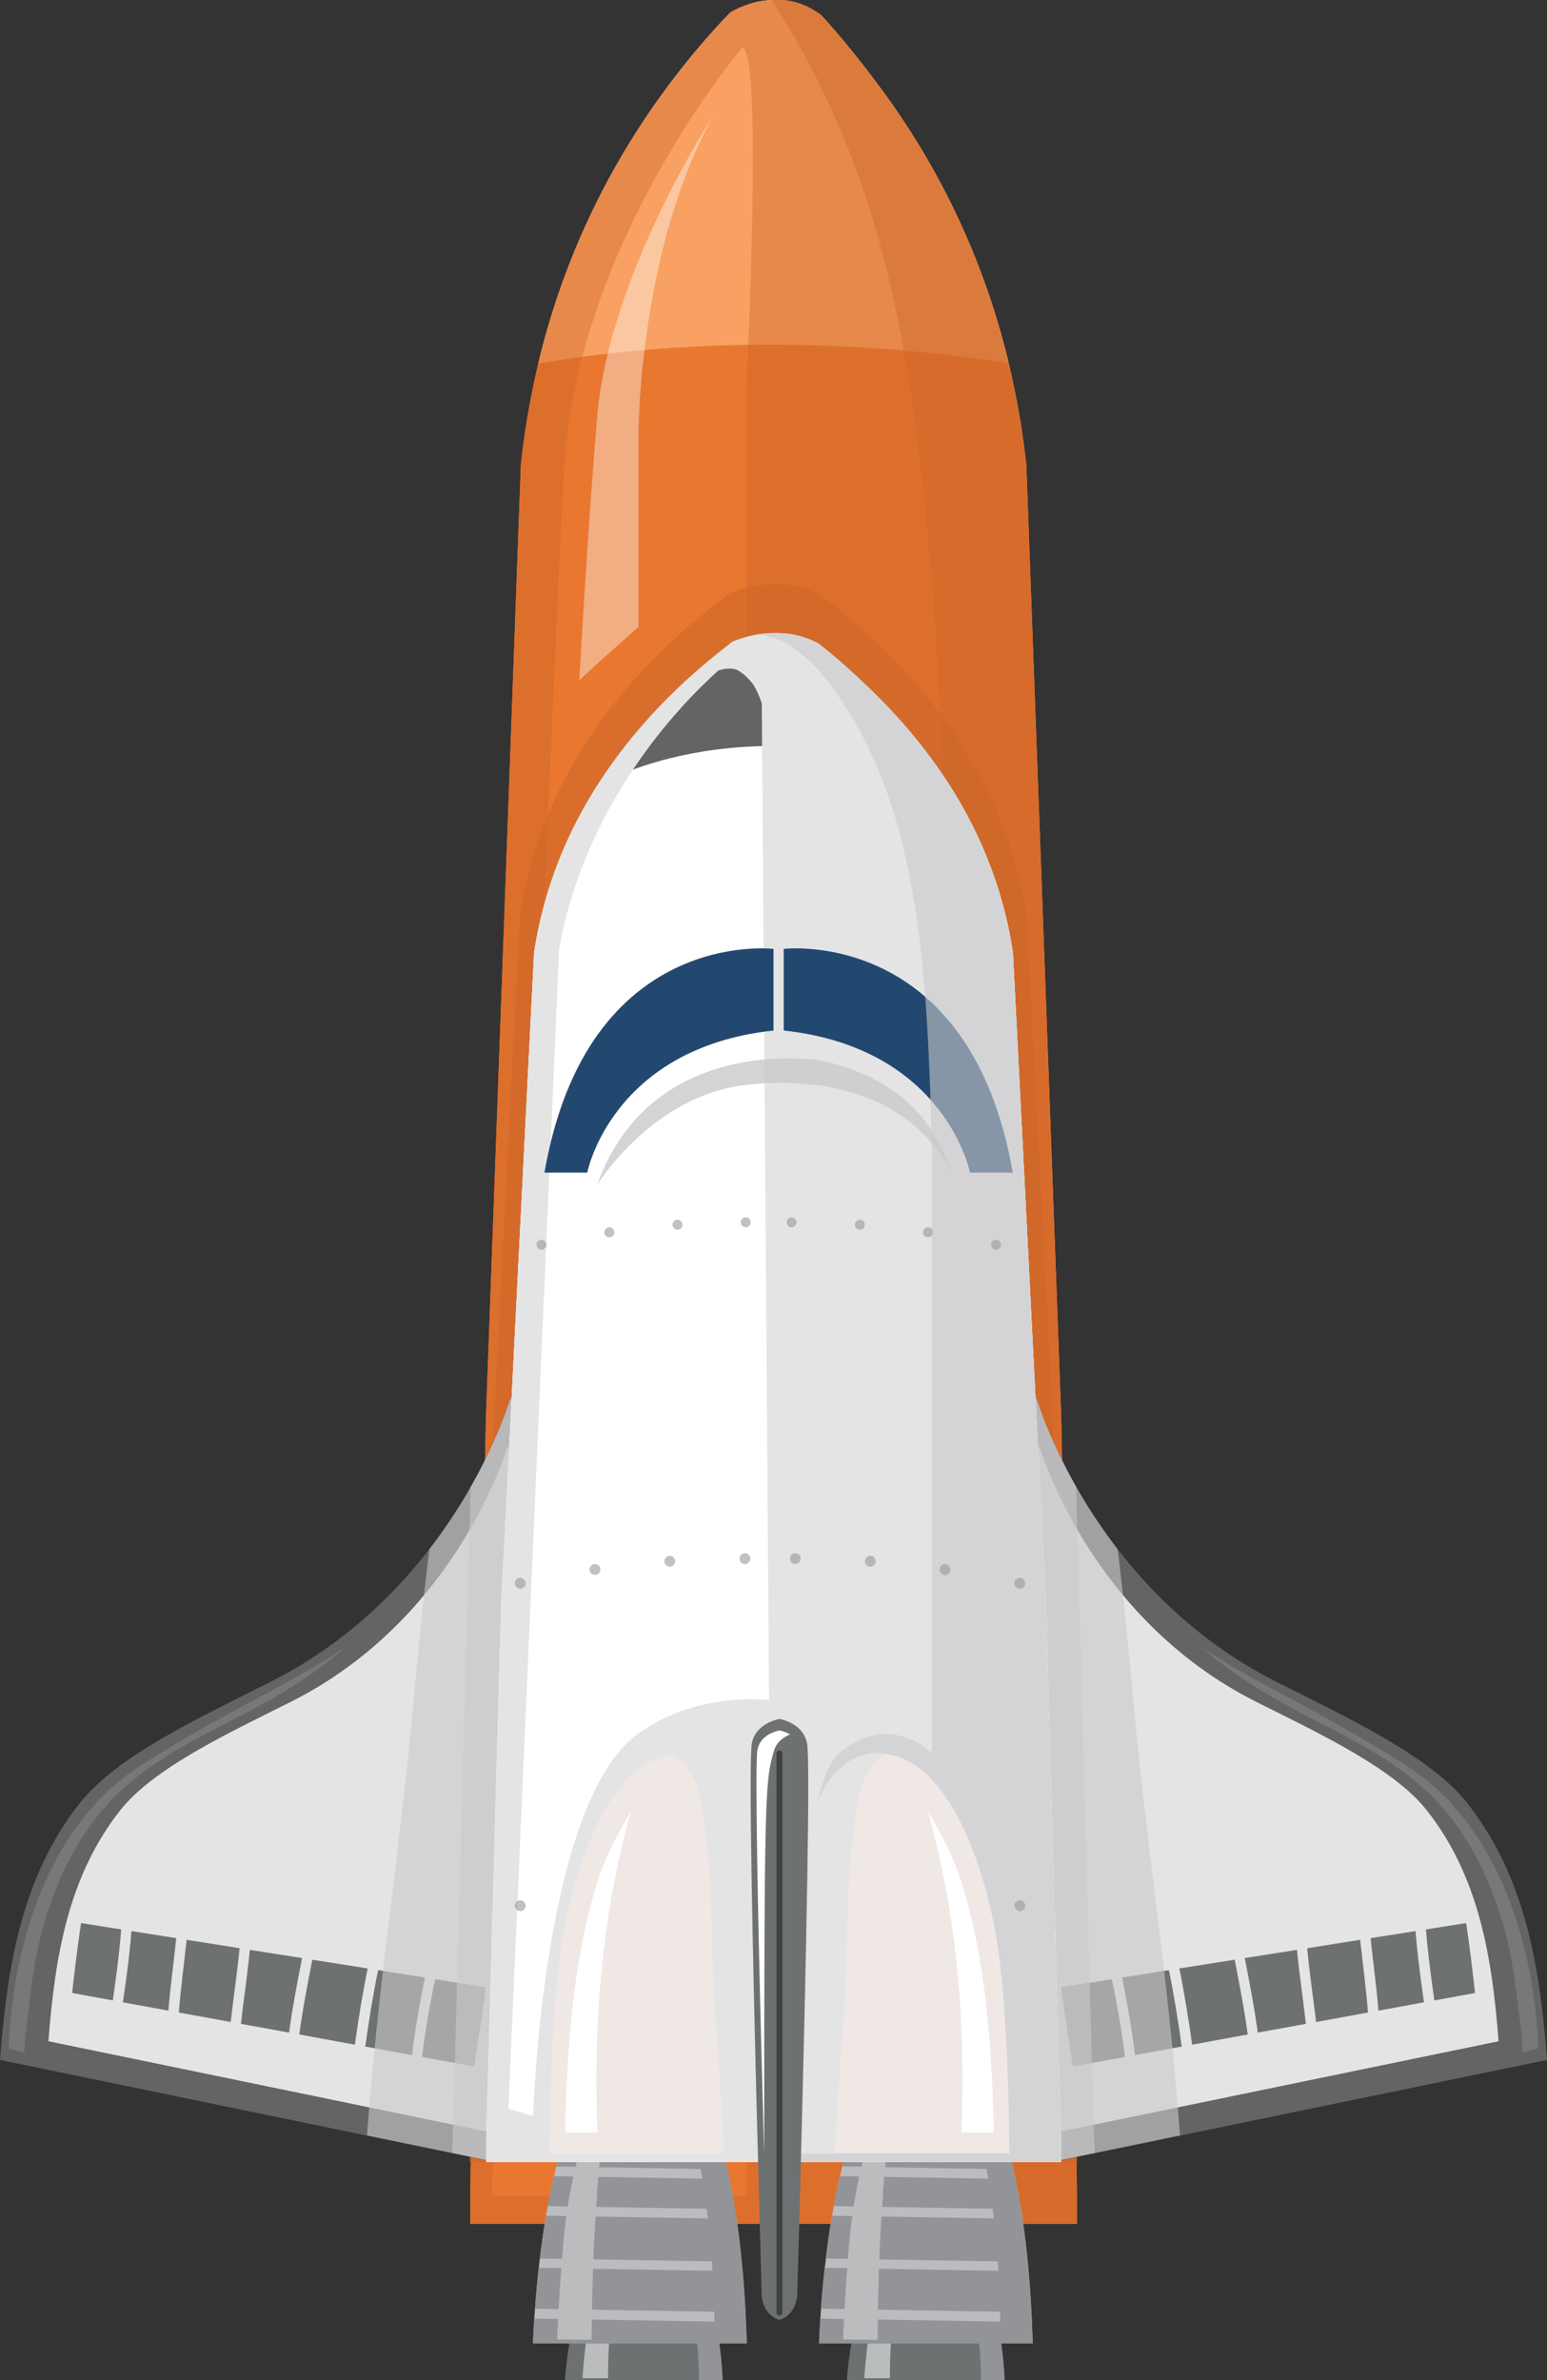 <?xml version="1.0" encoding="UTF-8"?>
<svg xmlns="http://www.w3.org/2000/svg" viewBox="0 0 83.22 128">
  <rect x="0" y="0" width="83.22" height="128" fill="#333333" stroke="none"/>
  <defs>
    <style>
      .cls-1 {
        fill: #96989a;
      }

      .cls-2, .cls-3 {
        fill: #fff;
      }

      .cls-4, .cls-5, .cls-6, .cls-7, .cls-8, .cls-9, .cls-10, .cls-11 {
        mix-blend-mode: multiply;
      }

      .cls-4, .cls-3 {
        opacity: .4;
      }

      .cls-4, .cls-7 {
        fill: #cb6628;
      }

      .cls-5 {
        opacity: .8;
      }

      .cls-5, .cls-8, .cls-9 {
        fill: #c9c9cb;
      }

      .cls-12 {
        fill: #6e7172;
      }

      .cls-3 {
        mix-blend-mode: color-dodge;
      }

      .cls-13 {
        isolation: isolate;
      }

      .cls-14 {
        fill: #f8a162;
      }

      .cls-6, .cls-15 {
        fill: #929497;
      }

      .cls-16 {
        fill: #efe8e5;
      }

      .cls-7 {
        opacity: .5;
      }

      .cls-17, .cls-18, .cls-19 {
        mix-blend-mode: screen;
      }

      .cls-17, .cls-20 {
        fill: #babcbe;
      }

      .cls-18, .cls-21 {
        fill: #234870;
      }

      .cls-22 {
        fill: #3f4140;
      }

      .cls-23 {
        fill: #e97730;
      }

      .cls-24, .cls-11 {
        fill: #e4e4e5;
      }

      .cls-25 {
        fill: none;
      }

      .cls-9, .cls-10 {
        opacity: .6;
      }

      .cls-19 {
        fill: #787877;
      }

      .cls-26 {
        fill: #ddd9d6;
      }

      .cls-27 {
        fill: #636563;
      }
    </style>
  </defs>
  <g class="cls-13">
    <g id="Layer_1" data-name="Layer 1">
      <g>
        <path class="cls-23" d="M57.93,119.59v-1.96s-.84-41.33-.84-41.33l-1.88-51.31c-.96-8.8-4.3-15.49-7.88-20.31-1-1.35-2.18-2.82-3.17-3.88-.9-.64-1.73-.88-2.82-.79-.73,.06-1.42,.3-2.05,.66-1.11,1.15-2.26,2.49-3.39,4.01-3.58,4.82-6.93,11.52-7.88,20.31l-1.88,51.31-.84,41.33v1.96H57.93Z"/>
        <path class="cls-23" d="M57.93,119.59v-1.96s-.84-41.33-.84-41.33l-1.88-51.31c-.96-8.8-4.3-15.49-7.88-20.31-1-1.35-2.18-2.82-3.17-3.88-.9-.64-1.73-.88-2.82-.79-.73,.06-1.42,.3-2.05,.66-1.11,1.15-2.26,2.49-3.39,4.01-3.58,4.82-6.93,11.52-7.88,20.31l-1.88,51.31-.84,41.33v1.96H57.93Z"/>
        <path class="cls-14" d="M54.26,19.53c-1.48-6.17-4.14-11.08-6.94-14.85-1-1.35-2.18-2.82-3.17-3.88-.9-.64-1.73-.88-2.82-.79-.73,.06-1.42,.3-2.05,.66-1.11,1.15-2.26,2.49-3.39,4.01-2.8,3.77-5.46,8.69-6.94,14.87,5.34-.91,14.28-1.72,25.3-.02Z"/>
        <path class="cls-4" d="M57.92,117.64l-.84-41.33-1.88-51.31c-.96-8.8-4.3-15.49-7.88-20.31-1-1.35-2.18-2.82-3.17-3.88-.9-.64-1.73-.88-2.82-.79-.73,.06-1.42,.3-2.05,.66-1.11,1.15-2.26,2.49-3.39,4.01-3.58,4.82-6.93,11.52-7.88,20.31l-1.88,51.31-.84,41.33v1.96H57.93v-1.96ZM40.16,20.78V118.09h-13.71s3.19-80.66,3.9-92.9c.71-12.24,9.56-22.6,9.56-22.6,1.16-.35,.25,18.18,.25,18.18Z"/>
        <path class="cls-4" d="M48.26,16.97c1.82,9.11,2.39,20.05,2.55,29.3,.19,10.39-.43,19.25-.54,29.64-.11,10.42-.24,20.84-.26,31.26,0,4.14-.04,8.28-.04,12.41h7.94v-1.96s-.84-41.33-.84-41.33l-1.88-51.31c-.96-8.8-4.3-15.49-7.88-20.31-1-1.35-2.18-2.82-3.17-3.88-.84-.61-1.64-.85-2.63-.8,3.33,5.14,5.53,10.91,6.74,16.97Z"/>
        <path class="cls-3" d="M34.35,33.71v-10.62s.06-9.77,4.03-16.88c0,0-5.61,8.52-6.26,16.24-.36,4.31-.72,9.97-.96,14.13,1.04-.97,2.12-1.91,3.18-2.86Z"/>
        <path class="cls-7" d="M57.95,116.27v-1.39s-.84-29.32-.84-29.32l-1.89-36.41c-.96-6.24-4.31-10.99-7.9-14.42-1-.95-2.18-2-3.17-2.75-.9-.46-1.74-.62-2.82-.56-.74,.04-1.42,.22-2.06,.47-1.11,.82-2.26,1.76-3.39,2.84-3.59,3.42-6.94,8.17-7.9,14.42l-1.89,36.41-.84,29.32v1.39s32.69,0,32.69,0Z"/>
        <g>
          <g>
            <g>
              <g>
                <path class="cls-27" d="M27.46,75.2s-2.94,10.25-12.97,15.28c-3.87,1.94-8.22,3.98-10.2,6.49-3.14,3.99-3.91,8.82-4.29,13.81l26.39,5.44,4.64-33.79-3.57-7.22Z"/>
                <path class="cls-24" d="M27.3,77.8s-2.64,9.21-11.66,13.73c-3.48,1.74-7.39,3.58-9.17,5.83-2.82,3.58-3.51,7.93-3.86,12.41l23.72,4.89,4.17-30.37-3.21-6.49Z"/>
                <path class="cls-24" d="M27.3,77.8s-2.64,9.21-11.66,13.73c-3.48,1.74-7.39,3.58-9.17,5.83-2.82,3.58-3.51,7.93-3.86,12.41l23.72,4.89,4.17-30.37-3.21-6.49Z"/>
                <path class="cls-12" d="M6.51,103.76l-2.15-.34c-.19,1.25-.34,2.51-.48,3.76l2.19,.4c.18-1.27,.35-2.54,.45-3.82Z"/>
                <path class="cls-12" d="M9.49,104.23l-2.42-.38c-.1,1.28-.27,2.56-.46,3.83l2.45,.45c.1-1.3,.29-2.6,.42-3.9Z"/>
                <path class="cls-12" d="M12.88,104.77l-2.84-.45c-.14,1.3-.32,2.61-.42,3.91l2.79,.51c.15-1.32,.35-2.64,.48-3.97Z"/>
                <path class="cls-12" d="M22.86,106.35l-2.52-.4c-.28,1.36-.5,2.73-.69,4.11l2.51,.46c.18-1.4,.41-2.79,.7-4.17Z"/>
                <path class="cls-12" d="M26.14,106.87l-2.73-.43c-.3,1.38-.53,2.78-.71,4.18l2.81,.51c.2-1.42,.45-2.83,.63-4.26Z"/>
                <path class="cls-12" d="M19.78,105.86l-2.98-.47c-.26,1.34-.52,2.67-.7,4.02l2.99,.55c.19-1.37,.41-2.74,.69-4.1Z"/>
                <path class="cls-12" d="M16.24,105.3l-2.8-.44c-.13,1.33-.33,2.65-.48,3.98l2.59,.47c.18-1.34,.44-2.68,.7-4.01Z"/>
                <g class="cls-10">
                  <path class="cls-8" d="M27.46,75.2s-1.13,3.93-4.36,8.11c-.34,2.68-.59,5.37-.84,8.07-.37,4.06-.87,8.09-1.36,12.13-.47,3.77-.87,7.55-1.16,11.33l6.65,1.37,4.64-33.79-3.57-7.22Z"/>
                </g>
                <g class="cls-10">
                  <path class="cls-8" d="M27.46,75.2s-.59,2.05-2.14,4.76c-.09,3.11-.92,34.16-1,35.82l2.06,.42,4.64-33.79-3.57-7.22Z"/>
                </g>
              </g>
              <path class="cls-19" d="M1.57,107.81c.17-1.55,.41-3.09,.87-4.59,.83-2.71,2.17-5.27,4.33-7.16,2.36-2.07,5.31-3.23,7.99-4.78,1.34-.78,2.65-1.66,3.81-2.69-2.89,1.96-6.48,3.46-10.98,6.34C.43,99.5,.48,110.16,.48,110.16l.83,.23c.02-.86,.16-1.73,.26-2.58Z"/>
            </g>
            <g>
              <g>
                <path class="cls-27" d="M55.76,75.2s2.94,10.25,12.97,15.28c3.87,1.94,8.22,3.98,10.2,6.49,3.14,3.99,3.91,8.82,4.29,13.81l-26.39,5.44-4.64-33.79,3.57-7.22Z"/>
                <path class="cls-24" d="M55.92,77.8s2.65,9.21,11.66,13.73c3.48,1.74,7.39,3.58,9.17,5.83,2.82,3.58,3.51,7.93,3.86,12.41l-23.72,4.89-4.17-30.37,3.2-6.49Z"/>
                <path class="cls-24" d="M55.92,77.8s2.65,9.21,11.66,13.73c3.48,1.74,7.39,3.58,9.17,5.83,2.82,3.58,3.51,7.93,3.86,12.41l-23.72,4.89-4.17-30.37,3.2-6.49Z"/>
                <path class="cls-12" d="M76.71,103.76l2.16-.34c.19,1.25,.34,2.51,.48,3.76l-2.19,.4c-.18-1.27-.35-2.54-.45-3.82Z"/>
                <path class="cls-12" d="M73.73,104.23l2.42-.38c.1,1.28,.27,2.56,.45,3.83l-2.45,.45c-.1-1.3-.29-2.6-.42-3.9Z"/>
                <path class="cls-12" d="M70.33,104.77l2.84-.45c.14,1.3,.32,2.61,.42,3.91l-2.79,.51c-.16-1.32-.36-2.64-.48-3.97Z"/>
                <path class="cls-12" d="M60.36,106.35l2.52-.4c.28,1.36,.5,2.73,.69,4.11l-2.51,.46c-.18-1.4-.41-2.79-.7-4.17Z"/>
                <path class="cls-12" d="M57.08,106.87l2.73-.43c.3,1.38,.53,2.78,.71,4.18l-2.81,.51c-.2-1.42-.45-2.83-.63-4.26Z"/>
                <path class="cls-12" d="M63.44,105.86l2.98-.47c.26,1.34,.52,2.67,.7,4.02l-2.99,.55c-.19-1.37-.41-2.74-.69-4.1Z"/>
                <path class="cls-12" d="M66.97,105.3l2.8-.44c.13,1.33,.33,2.65,.48,3.98l-2.59,.47c-.18-1.34-.44-2.68-.7-4.01Z"/>
                <g class="cls-10">
                  <path class="cls-8" d="M55.76,75.2s1.13,3.93,4.36,8.11c.34,2.68,.59,5.37,.84,8.07,.37,4.06,.87,8.09,1.37,12.13,.46,3.77,.87,7.55,1.15,11.33l-6.65,1.37-4.64-33.79,3.57-7.22Z"/>
                </g>
                <g class="cls-10">
                  <path class="cls-8" d="M55.76,75.2s.59,2.05,2.13,4.76c.09,3.11,.92,34.16,1,35.82l-2.06,.42-4.64-33.79,3.57-7.22Z"/>
                </g>
              </g>
              <path class="cls-19" d="M81.65,107.81c-.17-1.55-.41-3.09-.87-4.59-.83-2.71-2.17-5.27-4.33-7.16-2.36-2.07-5.31-3.23-7.99-4.78-1.34-.78-2.65-1.66-3.81-2.69,2.89,1.96,6.48,3.46,10.98,6.34,7.15,4.58,7.11,15.23,7.11,15.23l-.83,.23c-.01-.86-.16-1.73-.26-2.58Z"/>
            </g>
          </g>
          <g>
            <g>
              <g>
                <path class="cls-12" d="M38.87,128c-.03-1.16-.4-7.46-4.11-7.48-3.78-.03-4.31,6.51-4.37,7.48h8.48Z"/>
                <path class="cls-15" d="M38.11,123.59c-.58-1.62-1.58-3.06-3.35-3.07-1.76-.01-2.81,1.39-3.44,3l6.79,.07Z"/>
                <path class="cls-15" d="M38.41,124.6c-.06-.26-.14-.51-.22-.77l-6.97-.08c-.09,.25-.17,.51-.25,.76l7.43,.08Z"/>
                <path class="cls-15" d="M38.68,125.93c-.05-.35-.12-.72-.21-1.09l-7.56-.08c-.1,.37-.18,.74-.24,1.08l8.01,.09Z"/>
              </g>
              <path class="cls-6" d="M36.79,122.76c.6,1.7,.81,3.48,.81,5.24h1.27c-.03-1.16-.4-7.45-4.11-7.48,1.12,.42,1.75,1.45,2.03,2.24Z"/>
              <path class="cls-17" d="M32.93,124.2c.08-.63,.17-1.25,.3-1.88,.07-.35,.26-.7,.38-1.05-.16,.11-.31,.23-.44,.36-.37,.36-.62,.78-.81,1.2-.37,.8-.62,1.63-.75,2.46-.12,.82-.2,1.65-.27,2.47,0,.05,0,.09,0,.14h1.37c0-1.23,.06-2.47,.22-3.71Z"/>
            </g>
            <g>
              <g>
                <path class="cls-12" d="M54.04,128c-.04-1.16-.4-7.46-4.11-7.48-3.78-.03-4.31,6.51-4.37,7.48h8.48Z"/>
                <path class="cls-15" d="M53.28,123.59c-.58-1.62-1.58-3.06-3.35-3.07-1.76-.01-2.81,1.39-3.44,3l6.79,.07Z"/>
                <path class="cls-15" d="M53.58,124.6c-.06-.26-.14-.51-.22-.77l-6.97-.08c-.09,.25-.17,.51-.25,.76l7.43,.08Z"/>
                <path class="cls-15" d="M53.85,125.93c-.05-.35-.12-.72-.21-1.09l-7.56-.08c-.1,.37-.18,.74-.24,1.08l8.01,.09Z"/>
              </g>
              <path class="cls-6" d="M51.96,122.76c.6,1.7,.81,3.48,.81,5.24h1.27c-.04-1.16-.4-7.45-4.11-7.48,1.12,.42,1.75,1.45,2.03,2.24Z"/>
              <path class="cls-17" d="M48.09,124.2c.08-.63,.17-1.25,.3-1.88,.07-.35,.26-.7,.38-1.05-.16,.11-.31,.23-.44,.36-.37,.36-.62,.78-.81,1.2-.37,.8-.62,1.63-.75,2.46-.12,.82-.2,1.65-.27,2.47,0,.05,0,.09,0,.14h1.37c0-1.23,.07-2.47,.22-3.71Z"/>
            </g>
            <g>
              <g>
                <path class="cls-20" d="M40.16,126.02c-.05-2.46-.54-15.81-5.57-15.87-5.12-.06-5.84,13.8-5.92,15.87h11.49Z"/>
                <path class="cls-15" d="M39.13,116.67c-.78-3.45-2.15-6.49-4.54-6.52-2.38-.03-3.81,2.96-4.67,6.36l9.21,.16Z"/>
                <path class="cls-15" d="M39.54,118.82c-.09-.54-.18-1.09-.3-1.63l-9.45-.16c-.12,.53-.23,1.08-.33,1.61l10.08,.17Z"/>
                <path class="cls-15" d="M39.9,121.64c-.07-.73-.16-1.51-.28-2.31l-10.25-.17c-.13,.79-.24,1.56-.33,2.3l10.86,.18Z"/>
                <path class="cls-15" d="M40.1,124.36c-.03-.64-.08-1.39-.15-2.21l-10.97-.19c-.09,.82-.16,1.56-.2,2.2l11.32,.19Z"/>
                <path class="cls-15" d="M40.16,126.02c0-.26-.02-.66-.04-1.14l-11.38-.19c-.04,.61-.06,1.07-.07,1.34h11.49Z"/>
              </g>
              <path class="cls-6" d="M37.34,114.9c.82,3.61,1.1,7.39,1.11,11.12h1.72c-.05-2.46-.54-15.81-5.57-15.87,1.52,.9,2.37,3.08,2.75,4.75Z"/>
              <path class="cls-17" d="M32.11,117.96c.11-1.33,.23-2.66,.41-3.98,.1-.75,.35-1.49,.51-2.23-.22,.24-.42,.49-.59,.75-.5,.77-.84,1.66-1.09,2.54-.5,1.7-.84,3.46-1.01,5.22-.17,1.75-.27,3.5-.36,5.25,0,.1,0,.2,0,.3l1.85,.02c.01-2.63,.09-5.26,.3-7.88Z"/>
            </g>
            <g>
              <g>
                <path class="cls-20" d="M55.55,126.02c-.05-2.46-.54-15.81-5.57-15.87-5.13-.06-5.84,13.8-5.92,15.87h11.49Z"/>
                <path class="cls-15" d="M54.52,116.67c-.78-3.45-2.15-6.49-4.54-6.52-2.38-.03-3.81,2.96-4.67,6.36l9.21,.16Z"/>
                <path class="cls-15" d="M54.92,118.82c-.09-.54-.18-1.09-.3-1.63l-9.45-.16c-.12,.53-.23,1.08-.33,1.61l10.08,.17Z"/>
                <path class="cls-15" d="M55.28,121.64c-.07-.73-.16-1.51-.28-2.31l-10.25-.17c-.13,.79-.24,1.56-.33,2.3l10.86,.18Z"/>
                <path class="cls-15" d="M55.48,124.36c-.03-.64-.08-1.39-.15-2.21l-10.97-.19c-.09,.82-.16,1.56-.2,2.2l11.32,.19Z"/>
                <path class="cls-15" d="M55.55,126.02c0-.26-.02-.66-.04-1.14l-11.38-.19c-.04,.61-.06,1.07-.07,1.34h11.49Z"/>
              </g>
              <path class="cls-6" d="M52.72,114.9c.82,3.61,1.1,7.39,1.1,11.12h1.72c-.05-2.46-.54-15.81-5.57-15.87,1.52,.9,2.37,3.08,2.75,4.75Z"/>
              <path class="cls-17" d="M47.49,117.96c.11-1.33,.23-2.66,.41-3.98,.1-.75,.35-1.49,.51-2.23-.22,.24-.42,.49-.59,.75-.5,.77-.84,1.66-1.09,2.54-.5,1.7-.84,3.46-1.01,5.22-.17,1.75-.27,3.5-.36,5.25,0,.1,0,.2,0,.3l1.85,.02c.01-2.63,.09-5.26,.3-7.88Z"/>
            </g>
            <path class="cls-26" d="M57.07,116.27v-1.34l-.79-28.41-1.79-35.28c-.91-6.05-4.08-10.65-7.47-13.97-.95-.93-2.06-1.94-3-2.66-.85-.44-1.64-.6-2.67-.55-.7,.04-1.34,.21-1.94,.46-1.05,.79-2.14,1.71-3.21,2.75-3.39,3.32-6.56,7.92-7.47,13.97l-1.78,35.28-.79,28.41v1.34h30.92Z"/>
            <path class="cls-2" d="M57.07,116.27v-1.34l-.79-28.41-1.79-35.28c-.91-6.05-4.08-10.65-7.47-13.97-.95-.93-2.06-1.94-3-2.66-.85-.44-1.64-.6-2.67-.55-.7,.04-1.34,.21-1.94,.46-1.05,.79-2.14,1.71-3.21,2.75-3.39,3.32-6.56,7.92-7.47,13.97l-1.78,35.28-.79,28.41v1.34h30.92Z"/>
            <path class="cls-27" d="M47.02,37.27c-.95-.93-2.06-1.94-3-2.66-.85-.44-1.64-.6-2.67-.55-.7,.04-1.34,.21-1.94,.46-1.05,.79-2.14,1.71-3.21,2.75-1.45,1.42-2.86,3.08-4.07,4.98,0,0,7.48-4.5,18.7-.42h0c-1.15-1.73-2.45-3.24-3.8-4.55Z"/>
            <g>
              <path class="cls-2" d="M55.35,68.26l-.02-.32c-13.25-1.65-22.88-.69-27.45,.02l-.02,.32c4.53-.72,14.17-1.69,27.48-.02Z"/>
              <path class="cls-2" d="M26.97,85.99l-.02,.32c4.13-.73,14.54-2.01,29.3-.06l-.02-.32c-14.69-1.93-25.08-.67-29.27,.06Z"/>
              <path class="cls-2" d="M26.46,103.96v.32c3.76-.7,14.62-2.22,30.31-.08v-.32c-15.61-2.12-26.45-.63-30.31,.08Z"/>
            </g>
            <path class="cls-11" d="M57.07,114.92l-.79-28.41-1.79-35.28c-.91-6.05-4.08-10.65-7.47-13.97-.95-.93-2.06-1.94-3-2.66-.85-.44-1.64-.6-2.67-.55-.7,.04-1.34,.21-1.94,.46-1.05,.79-2.14,1.71-3.21,2.75-3.39,3.32-6.56,7.92-7.47,13.97l-1.78,35.28-.79,28.41v1.34h30.92v-1.34Zm-22.47-21.87c-5.42,3.31-5.92,20.75-5.92,20.75l-1.33-.4,2.73-62.41c1.42-7.75,6.36-12.95,8.56-14.93,.16-.05,.32-.09,.49-.1,.2-.02,.38,.01,.55,.08,.23,.13,.45,.31,.67,.56,.05,.06,.1,.12,.15,.18,.21,.33,.37,.71,.48,1.05l.39,53.59c-4.31-.31-6.76,1.64-6.76,1.64Z"/>
            <g>
              <path class="cls-21" d="M31.59,63.06s1.31-6.7,10.02-7.64v-4.39s-10.02-1.21-12.32,12.03h2.3Z"/>
              <path class="cls-18" d="M40.52,52.32c-2.8,.35-5.38,1.68-7.2,3.85-1.46,1.75-2.4,3.82-2.97,6.01h.24c.72-1.81,1.98-3.52,3.28-4.73,1.92-1.79,4.42-2.94,7.03-3.21v-1.96c-.13,.01-.25,.02-.38,.04Z"/>
              <path class="cls-21" d="M52.18,63.06s-1.31-6.7-10.02-7.64v-4.39s10.02-1.21,12.32,12.03h-2.3Z"/>
              <path class="cls-18" d="M53.13,62.1c-.59-2.61-1.44-5.13-3.52-7-1.87-1.69-4.26-2.65-6.74-2.83v1.93c2.57,.17,4.99,1.18,6.81,3.04,1.36,1.4,2.35,3.07,3.08,4.86h.38Z"/>
            </g>
            <g>
              <path class="cls-25" d="M39.91,34.33c.22-.07,.44-.13,.67-.17-.43,.03-.67,.17-.67,.17Z"/>
              <path class="cls-25" d="M40.48,36.79c-.05-.06-.1-.12-.15-.18-.22-.25-.44-.43-.67-.56-.17-.06-.35-.09-.55-.08-.17,.01-.33,.05-.49,.1-2.2,1.98-7.14,7.18-8.56,14.93l-2.73,62.41,1.33,.4s.51-17.44,5.92-20.75c0,0,2.45-1.95,6.76-1.64l-.39-53.59c-.11-.34-.27-.72-.48-1.05Z"/>
              <path class="cls-11" d="M39.91,34.33c-.17,.06-.34,.12-.51,.18-.07,.05-.13,.1-.2,.15l.7-.34h0Z"/>
              <path class="cls-9" d="M57.07,114.92l-.79-28.41-1.79-35.28c-.91-6.05-4.08-10.65-7.47-13.97-.95-.93-2.06-1.94-3-2.66-.85-.44-1.64-.6-2.67-.55-.26,.02-.52,.05-.77,.1,.99-.07,3.01,.47,5.47,4.79,3.53,6.2,3.85,14.36,4.08,22.6v32.75s-2.23-2.32-5,0c-2.19,1.84-2.56,16.09-2.62,21.97h14.55v-1.34Z"/>
            </g>
            <g>
              <g>
                <path class="cls-16" d="M40.39,98.58s-.78-4.79-4.28-4.24c-3.5,.55-5.4,6.51-5.97,10.67-.57,4.16-.58,10.79-.58,10.79h11.81s-.1-14.71-.97-17.22Z"/>
                <path class="cls-11" d="M36.63,94.67c.89,.8,1.07,2.02,1.23,3.14,.51,3.55,.38,7.13,.62,10.7,.16,2.43,.39,4.86,.46,7.29h2.42s-.1-14.71-.97-17.22c0,0-.78-4.79-4.28-4.24,0,0,0,0,0,0,.19,.07,.37,.17,.54,.32Z"/>
                <path class="cls-2" d="M32.14,114.68c-.23-5.83,.22-11.67,1.81-17.29-.75,1.27-1.44,2.57-1.88,4.03-.66,2.2-1.06,4.48-1.3,6.76-.23,2.16-.33,4.33-.37,6.5h1.74Z"/>
              </g>
              <g>
                <path class="cls-16" d="M43.47,98.58s.78-4.79,4.28-4.24c3.5,.55,5.4,6.51,5.97,10.67,.57,4.16,.58,10.79,.58,10.79h-11.81s.1-14.71,.97-17.22Z"/>
                <path class="cls-11" d="M47.23,94.67c-.89,.8-1.07,2.02-1.23,3.14-.51,3.55-.38,7.13-.62,10.7-.16,2.43-.39,4.86-.46,7.29h-2.42s.1-14.71,.97-17.22c0,0,.78-4.79,4.28-4.24,0,0,0,0,0,0-.19,.07-.37,.17-.54,.32Z"/>
                <path class="cls-2" d="M51.72,114.68c.23-5.83-.22-11.67-1.81-17.29,.75,1.27,1.44,2.57,1.88,4.03,.66,2.2,1.06,4.48,1.3,6.76,.23,2.16,.33,4.33,.37,6.5h-1.74Z"/>
              </g>
              <g>
                <path class="cls-12" d="M43.41,93.72c-.13-.54-.48-.87-.86-1.06-.21-.11-.43-.18-.62-.22-.19,.04-.41,.11-.62,.22-.38,.2-.74,.52-.86,1.06-.19,.83,.05,11.63,.26,19.92,.14,5.3,.26,9.58,.26,9.58,0,0-.1,1.19,.96,1.54,1.05-.35,.96-1.54,.96-1.54,0,0,.13-4.28,.26-9.58,.21-8.3,.45-19.1,.26-19.92Z"/>
                <path class="cls-2" d="M41.64,94.14c.13-.43,.47-.7,.86-.87-.03-.01-.05-.03-.08-.04-.17-.09-.34-.14-.49-.17-.15,.03-.33,.09-.49,.17-.31,.16-.59,.41-.69,.84-.15,.66,.03,9.27,.2,15.88,.06,2.35,.12,4.45,.16,5.85,0-19.69,.05-20.01,.53-21.66Z"/>
              </g>
            </g>
            <path class="cls-22" d="M41.93,124.52c-.09,0-.16-.07-.16-.16v-30.06c0-.09,.07-.16,.16-.16s.16,.07,.16,.16v30.06c0,.09-.07,.16-.16,.16Z"/>
          </g>
          <path class="cls-5" d="M51.16,62.97c-.74-2.04-2.11-4.8-6.93-5.93,0,0-9.15-1.6-12.11,6.69,0,0,2.94-4.82,8.04-5.39,4.31-.48,8.79,.59,11,4.64h0Z"/>
          <g>
            <g class="cls-10">
              <path class="cls-1" d="M28.28,85.14c0,.16-.12,.3-.28,.3-.16,0-.3-.12-.31-.28,0-.16,.12-.3,.28-.31,.16,0,.3,.12,.3,.29Z"/>
              <path class="cls-1" d="M32.3,84.4c0,.16-.12,.3-.28,.3-.16,0-.3-.12-.31-.28,0-.16,.12-.3,.28-.31,.16,0,.3,.12,.31,.28Z"/>
              <path class="cls-1" d="M36.32,83.99c-.02,.16-.16,.28-.32,.26-.16-.02-.28-.16-.26-.32,.02-.16,.16-.28,.32-.26,.16,.02,.28,.16,.26,.32Z"/>
              <path class="cls-1" d="M40.36,83.85c-.02,.16-.16,.28-.32,.26-.16-.02-.28-.16-.26-.32,.02-.16,.16-.28,.32-.26,.16,.02,.28,.16,.26,.32Z"/>
            </g>
            <g class="cls-10">
              <path class="cls-1" d="M54.57,85.14c0,.16,.12,.3,.28,.3,.16,0,.3-.12,.3-.28,0-.16-.12-.3-.28-.31-.16,0-.3,.12-.3,.29Z"/>
              <path class="cls-1" d="M50.55,84.4c0,.16,.12,.3,.28,.3,.16,0,.3-.12,.3-.28,0-.16-.12-.3-.28-.31-.16,0-.3,.12-.3,.28Z"/>
              <path class="cls-1" d="M46.53,83.99c.02,.16,.16,.28,.32,.26,.16-.02,.28-.16,.26-.32-.02-.16-.16-.28-.32-.26-.16,.02-.28,.16-.26,.32Z"/>
              <path class="cls-1" d="M42.49,83.85c.02,.16,.16,.28,.32,.26,.16-.02,.28-.16,.26-.32-.02-.16-.16-.28-.32-.26-.16,.02-.28,.16-.26,.32Z"/>
            </g>
          </g>
          <g>
            <g class="cls-10">
              <path class="cls-1" d="M28.28,102.47c0,.16-.12,.3-.28,.31-.16,0-.3-.12-.31-.28,0-.16,.12-.3,.28-.31,.16,0,.3,.12,.3,.28Z"/>
            </g>
            <g class="cls-10">
              <path class="cls-1" d="M54.57,102.47c0,.16,.12,.3,.28,.31,.16,0,.3-.12,.3-.28,0-.16-.12-.3-.28-.31-.16,0-.3,.12-.3,.28Z"/>
            </g>
          </g>
          <g>
            <g class="cls-10">
              <path class="cls-1" d="M29.4,66.93c0,.15-.11,.27-.26,.28-.15,0-.27-.11-.28-.26,0-.15,.11-.27,.26-.28,.15,0,.27,.11,.28,.26Z"/>
              <path class="cls-1" d="M33.05,66.26c0,.15-.11,.27-.26,.28-.15,0-.27-.11-.28-.26,0-.15,.11-.27,.26-.28,.15,0,.27,.11,.28,.26Z"/>
              <path class="cls-1" d="M36.71,65.89c-.01,.15-.15,.26-.29,.24-.15-.01-.26-.15-.24-.29,.01-.15,.15-.26,.29-.24,.15,.01,.26,.15,.24,.29Z"/>
              <path class="cls-1" d="M40.38,65.76c-.01,.15-.15,.25-.29,.24-.15-.01-.26-.15-.24-.29,.01-.15,.15-.26,.29-.24,.15,.01,.26,.15,.24,.29Z"/>
            </g>
            <g class="cls-10">
              <path class="cls-1" d="M53.31,66.93c0,.15,.11,.27,.26,.28,.15,0,.27-.11,.28-.26,0-.15-.11-.27-.26-.28-.15,0-.27,.11-.28,.26Z"/>
              <path class="cls-1" d="M49.65,66.26c0,.15,.11,.27,.26,.28,.15,0,.27-.11,.28-.26,0-.15-.11-.27-.26-.28-.15,0-.27,.11-.28,.26Z"/>
              <path class="cls-1" d="M45.99,65.89c.01,.15,.15,.26,.29,.24,.15-.01,.26-.15,.24-.29-.01-.15-.15-.26-.29-.24-.15,.01-.26,.15-.24,.29Z"/>
              <path class="cls-1" d="M42.32,65.76c.02,.15,.15,.25,.29,.24,.15-.01,.25-.15,.24-.29-.02-.15-.15-.26-.29-.24-.15,.01-.25,.15-.24,.29Z"/>
            </g>
          </g>
        </g>
      </g>
    </g>
  </g>
</svg>